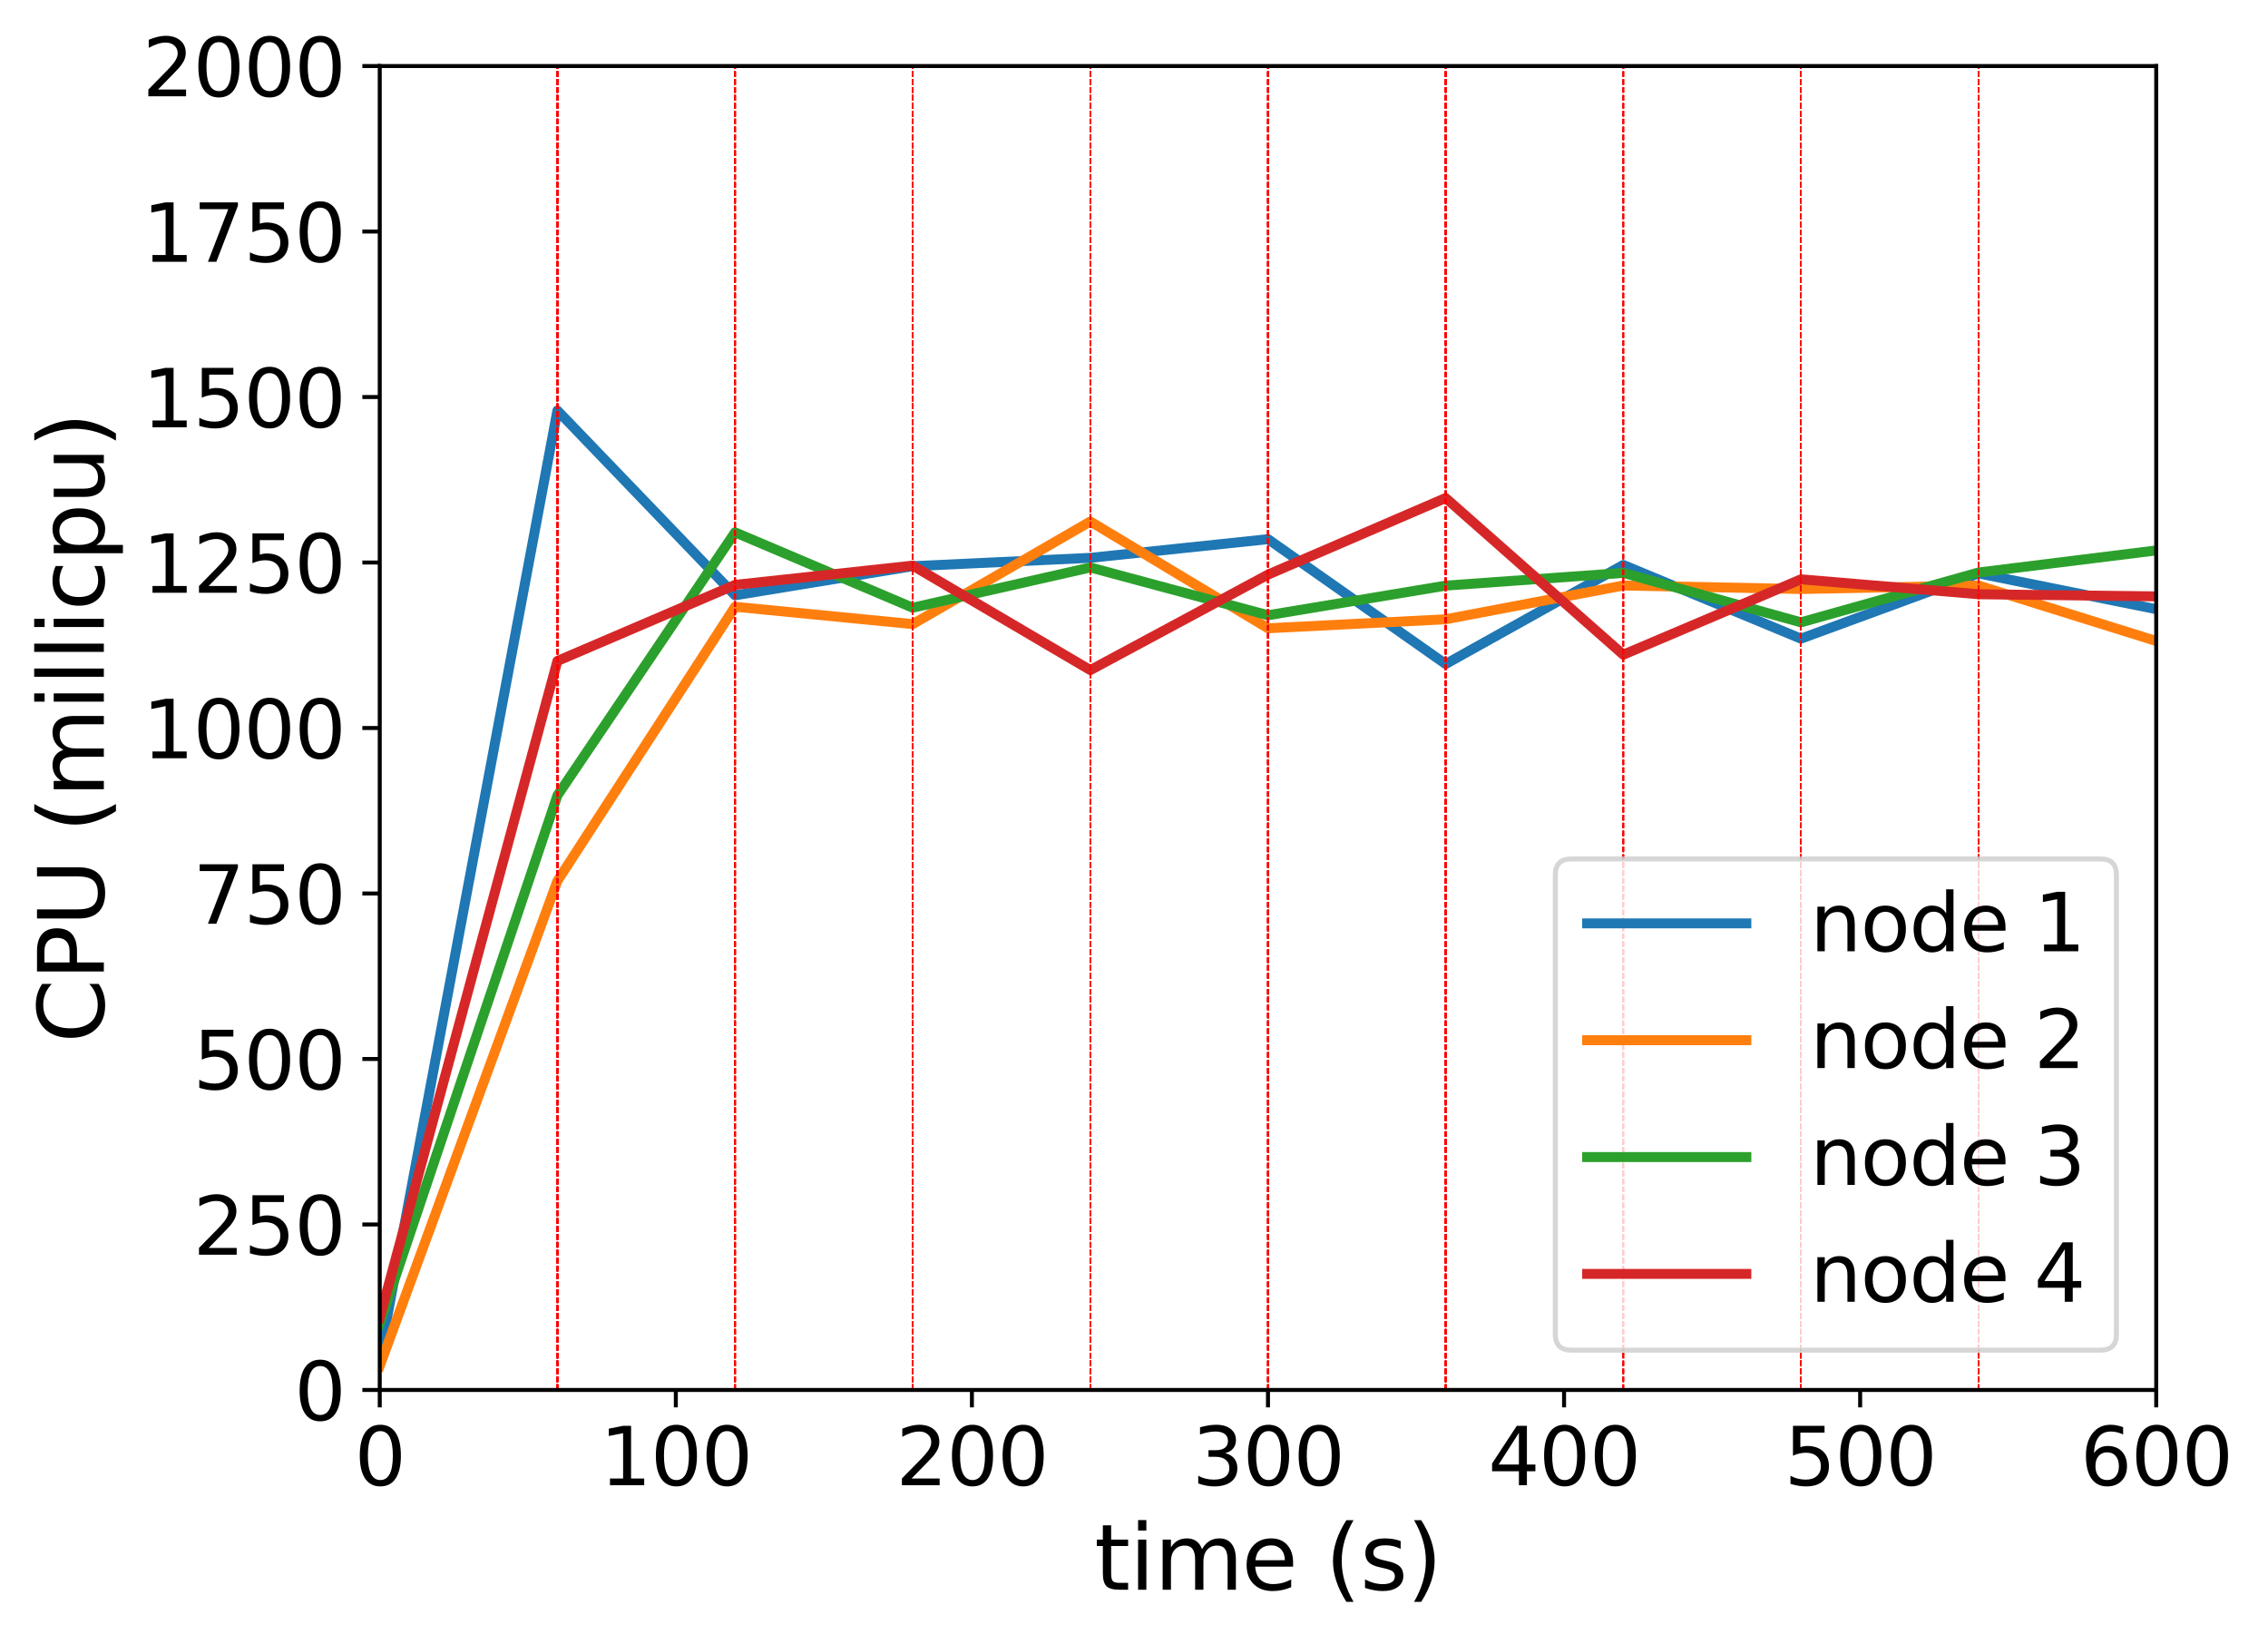 <?xml version="1.0" encoding="utf-8" standalone="no"?>
<!DOCTYPE svg PUBLIC "-//W3C//DTD SVG 1.1//EN"
  "http://www.w3.org/Graphics/SVG/1.1/DTD/svg11.dtd">
<svg xmlns:xlink="http://www.w3.org/1999/xlink" width="455.931pt" height="330.496pt" viewBox="0 0 455.931 330.496" xmlns="http://www.w3.org/2000/svg" version="1.1">
 <defs>
  <style type="text/css">*{stroke-linejoin: round; stroke-linecap: butt}</style>
 </defs>
 <g id="figure_1">
  <g id="patch_1">
   <path d="M 0 330.496 
L 455.931 330.496 
L 455.931 0 
L 0 0 
z
" style="fill: #ffffff"/>
  </g>
  <g id="axes_1">
   <g id="patch_2">
    <path d="M 76.341 279.391 
L 433.461 279.391 
L 433.461 13.279 
L 76.341 13.279 
z
" style="fill: #ffffff"/>
   </g>
   <g id="matplotlib.axis_1">
    <g id="xtick_1">
     <g id="line2d_1">
      <defs>
       <path id="m4fc0f31460" d="M 0 0 
L 0 3.5 
" style="stroke: #000000; stroke-width: 0.8"/>
      </defs>
      <g>
       <use xlink:href="#m4fc0f31460" x="76.341" y="279.391" style="stroke: #000000; stroke-width: 0.8"/>
      </g>
     </g>
     <g id="text_1">
      <!-- 0 -->
      <g transform="translate(71.251 298.548)scale(0.16 -0.16)">
       <defs>
        <path id="DejaVuSans-30" d="M 2034 4250 
Q 1547 4250 1301 3770 
Q 1056 3291 1056 2328 
Q 1056 1369 1301 889 
Q 1547 409 2034 409 
Q 2525 409 2770 889 
Q 3016 1369 3016 2328 
Q 3016 3291 2770 3770 
Q 2525 4250 2034 4250 
z
M 2034 4750 
Q 2819 4750 3233 4129 
Q 3647 3509 3647 2328 
Q 3647 1150 3233 529 
Q 2819 -91 2034 -91 
Q 1250 -91 836 529 
Q 422 1150 422 2328 
Q 422 3509 836 4129 
Q 1250 4750 2034 4750 
z
" transform="scale(0.016)"/>
       </defs>
       <use xlink:href="#DejaVuSans-30"/>
      </g>
     </g>
    </g>
    <g id="xtick_2">
     <g id="line2d_2">
      <g>
       <use xlink:href="#m4fc0f31460" x="135.861" y="279.391" style="stroke: #000000; stroke-width: 0.8"/>
      </g>
     </g>
     <g id="text_2">
      <!-- 100 -->
      <g transform="translate(120.591 298.548)scale(0.16 -0.16)">
       <defs>
        <path id="DejaVuSans-31" d="M 794 531 
L 1825 531 
L 1825 4091 
L 703 3866 
L 703 4441 
L 1819 4666 
L 2450 4666 
L 2450 531 
L 3481 531 
L 3481 0 
L 794 0 
L 794 531 
z
" transform="scale(0.016)"/>
       </defs>
       <use xlink:href="#DejaVuSans-31"/>
       <use xlink:href="#DejaVuSans-30" x="63.623"/>
       <use xlink:href="#DejaVuSans-30" x="127.246"/>
      </g>
     </g>
    </g>
    <g id="xtick_3">
     <g id="line2d_3">
      <g>
       <use xlink:href="#m4fc0f31460" x="195.381" y="279.391" style="stroke: #000000; stroke-width: 0.8"/>
      </g>
     </g>
     <g id="text_3">
      <!-- 200 -->
      <g transform="translate(180.111 298.548)scale(0.16 -0.16)">
       <defs>
        <path id="DejaVuSans-32" d="M 1228 531 
L 3431 531 
L 3431 0 
L 469 0 
L 469 531 
Q 828 903 1448 1529 
Q 2069 2156 2228 2338 
Q 2531 2678 2651 2914 
Q 2772 3150 2772 3378 
Q 2772 3750 2511 3984 
Q 2250 4219 1831 4219 
Q 1534 4219 1204 4116 
Q 875 4013 500 3803 
L 500 4441 
Q 881 4594 1212 4672 
Q 1544 4750 1819 4750 
Q 2544 4750 2975 4387 
Q 3406 4025 3406 3419 
Q 3406 3131 3298 2873 
Q 3191 2616 2906 2266 
Q 2828 2175 2409 1742 
Q 1991 1309 1228 531 
z
" transform="scale(0.016)"/>
       </defs>
       <use xlink:href="#DejaVuSans-32"/>
       <use xlink:href="#DejaVuSans-30" x="63.623"/>
       <use xlink:href="#DejaVuSans-30" x="127.246"/>
      </g>
     </g>
    </g>
    <g id="xtick_4">
     <g id="line2d_4">
      <g>
       <use xlink:href="#m4fc0f31460" x="254.901" y="279.391" style="stroke: #000000; stroke-width: 0.8"/>
      </g>
     </g>
     <g id="text_4">
      <!-- 300 -->
      <g transform="translate(239.631 298.548)scale(0.16 -0.16)">
       <defs>
        <path id="DejaVuSans-33" d="M 2597 2516 
Q 3050 2419 3304 2112 
Q 3559 1806 3559 1356 
Q 3559 666 3084 287 
Q 2609 -91 1734 -91 
Q 1441 -91 1130 -33 
Q 819 25 488 141 
L 488 750 
Q 750 597 1062 519 
Q 1375 441 1716 441 
Q 2309 441 2620 675 
Q 2931 909 2931 1356 
Q 2931 1769 2642 2001 
Q 2353 2234 1838 2234 
L 1294 2234 
L 1294 2753 
L 1863 2753 
Q 2328 2753 2575 2939 
Q 2822 3125 2822 3475 
Q 2822 3834 2567 4026 
Q 2313 4219 1838 4219 
Q 1578 4219 1281 4162 
Q 984 4106 628 3988 
L 628 4550 
Q 988 4650 1302 4700 
Q 1616 4750 1894 4750 
Q 2613 4750 3031 4423 
Q 3450 4097 3450 3541 
Q 3450 3153 3228 2886 
Q 3006 2619 2597 2516 
z
" transform="scale(0.016)"/>
       </defs>
       <use xlink:href="#DejaVuSans-33"/>
       <use xlink:href="#DejaVuSans-30" x="63.623"/>
       <use xlink:href="#DejaVuSans-30" x="127.246"/>
      </g>
     </g>
    </g>
    <g id="xtick_5">
     <g id="line2d_5">
      <g>
       <use xlink:href="#m4fc0f31460" x="314.421" y="279.391" style="stroke: #000000; stroke-width: 0.8"/>
      </g>
     </g>
     <g id="text_5">
      <!-- 400 -->
      <g transform="translate(299.151 298.548)scale(0.16 -0.16)">
       <defs>
        <path id="DejaVuSans-34" d="M 2419 4116 
L 825 1625 
L 2419 1625 
L 2419 4116 
z
M 2253 4666 
L 3047 4666 
L 3047 1625 
L 3713 1625 
L 3713 1100 
L 3047 1100 
L 3047 0 
L 2419 0 
L 2419 1100 
L 313 1100 
L 313 1709 
L 2253 4666 
z
" transform="scale(0.016)"/>
       </defs>
       <use xlink:href="#DejaVuSans-34"/>
       <use xlink:href="#DejaVuSans-30" x="63.623"/>
       <use xlink:href="#DejaVuSans-30" x="127.246"/>
      </g>
     </g>
    </g>
    <g id="xtick_6">
     <g id="line2d_6">
      <g>
       <use xlink:href="#m4fc0f31460" x="373.941" y="279.391" style="stroke: #000000; stroke-width: 0.8"/>
      </g>
     </g>
     <g id="text_6">
      <!-- 500 -->
      <g transform="translate(358.671 298.548)scale(0.16 -0.16)">
       <defs>
        <path id="DejaVuSans-35" d="M 691 4666 
L 3169 4666 
L 3169 4134 
L 1269 4134 
L 1269 2991 
Q 1406 3038 1543 3061 
Q 1681 3084 1819 3084 
Q 2600 3084 3056 2656 
Q 3513 2228 3513 1497 
Q 3513 744 3044 326 
Q 2575 -91 1722 -91 
Q 1428 -91 1123 -41 
Q 819 9 494 109 
L 494 744 
Q 775 591 1075 516 
Q 1375 441 1709 441 
Q 2250 441 2565 725 
Q 2881 1009 2881 1497 
Q 2881 1984 2565 2268 
Q 2250 2553 1709 2553 
Q 1456 2553 1204 2497 
Q 953 2441 691 2322 
L 691 4666 
z
" transform="scale(0.016)"/>
       </defs>
       <use xlink:href="#DejaVuSans-35"/>
       <use xlink:href="#DejaVuSans-30" x="63.623"/>
       <use xlink:href="#DejaVuSans-30" x="127.246"/>
      </g>
     </g>
    </g>
    <g id="xtick_7">
     <g id="line2d_7">
      <g>
       <use xlink:href="#m4fc0f31460" x="433.461" y="279.391" style="stroke: #000000; stroke-width: 0.8"/>
      </g>
     </g>
     <g id="text_7">
      <!-- 600 -->
      <g transform="translate(418.191 298.548)scale(0.16 -0.16)">
       <defs>
        <path id="DejaVuSans-36" d="M 2113 2584 
Q 1688 2584 1439 2293 
Q 1191 2003 1191 1497 
Q 1191 994 1439 701 
Q 1688 409 2113 409 
Q 2538 409 2786 701 
Q 3034 994 3034 1497 
Q 3034 2003 2786 2293 
Q 2538 2584 2113 2584 
z
M 3366 4563 
L 3366 3988 
Q 3128 4100 2886 4159 
Q 2644 4219 2406 4219 
Q 1781 4219 1451 3797 
Q 1122 3375 1075 2522 
Q 1259 2794 1537 2939 
Q 1816 3084 2150 3084 
Q 2853 3084 3261 2657 
Q 3669 2231 3669 1497 
Q 3669 778 3244 343 
Q 2819 -91 2113 -91 
Q 1303 -91 875 529 
Q 447 1150 447 2328 
Q 447 3434 972 4092 
Q 1497 4750 2381 4750 
Q 2619 4750 2861 4703 
Q 3103 4656 3366 4563 
z
" transform="scale(0.016)"/>
       </defs>
       <use xlink:href="#DejaVuSans-36"/>
       <use xlink:href="#DejaVuSans-30" x="63.623"/>
       <use xlink:href="#DejaVuSans-30" x="127.246"/>
      </g>
     </g>
    </g>
    <g id="text_8">
     <!-- time (s) -->
     <g transform="translate(219.996 319.553)scale(0.18 -0.18)">
      <defs>
       <path id="DejaVuSans-74" d="M 1172 4494 
L 1172 3500 
L 2356 3500 
L 2356 3053 
L 1172 3053 
L 1172 1153 
Q 1172 725 1289 603 
Q 1406 481 1766 481 
L 2356 481 
L 2356 0 
L 1766 0 
Q 1100 0 847 248 
Q 594 497 594 1153 
L 594 3053 
L 172 3053 
L 172 3500 
L 594 3500 
L 594 4494 
L 1172 4494 
z
" transform="scale(0.016)"/>
       <path id="DejaVuSans-69" d="M 603 3500 
L 1178 3500 
L 1178 0 
L 603 0 
L 603 3500 
z
M 603 4863 
L 1178 4863 
L 1178 4134 
L 603 4134 
L 603 4863 
z
" transform="scale(0.016)"/>
       <path id="DejaVuSans-6d" d="M 3328 2828 
Q 3544 3216 3844 3400 
Q 4144 3584 4550 3584 
Q 5097 3584 5394 3201 
Q 5691 2819 5691 2113 
L 5691 0 
L 5113 0 
L 5113 2094 
Q 5113 2597 4934 2840 
Q 4756 3084 4391 3084 
Q 3944 3084 3684 2787 
Q 3425 2491 3425 1978 
L 3425 0 
L 2847 0 
L 2847 2094 
Q 2847 2600 2669 2842 
Q 2491 3084 2119 3084 
Q 1678 3084 1418 2786 
Q 1159 2488 1159 1978 
L 1159 0 
L 581 0 
L 581 3500 
L 1159 3500 
L 1159 2956 
Q 1356 3278 1631 3431 
Q 1906 3584 2284 3584 
Q 2666 3584 2933 3390 
Q 3200 3197 3328 2828 
z
" transform="scale(0.016)"/>
       <path id="DejaVuSans-65" d="M 3597 1894 
L 3597 1613 
L 953 1613 
Q 991 1019 1311 708 
Q 1631 397 2203 397 
Q 2534 397 2845 478 
Q 3156 559 3463 722 
L 3463 178 
Q 3153 47 2828 -22 
Q 2503 -91 2169 -91 
Q 1331 -91 842 396 
Q 353 884 353 1716 
Q 353 2575 817 3079 
Q 1281 3584 2069 3584 
Q 2775 3584 3186 3129 
Q 3597 2675 3597 1894 
z
M 3022 2063 
Q 3016 2534 2758 2815 
Q 2500 3097 2075 3097 
Q 1594 3097 1305 2825 
Q 1016 2553 972 2059 
L 3022 2063 
z
" transform="scale(0.016)"/>
       <path id="DejaVuSans-20" transform="scale(0.016)"/>
       <path id="DejaVuSans-28" d="M 1984 4856 
Q 1566 4138 1362 3434 
Q 1159 2731 1159 2009 
Q 1159 1288 1364 580 
Q 1569 -128 1984 -844 
L 1484 -844 
Q 1016 -109 783 600 
Q 550 1309 550 2009 
Q 550 2706 781 3412 
Q 1013 4119 1484 4856 
L 1984 4856 
z
" transform="scale(0.016)"/>
       <path id="DejaVuSans-73" d="M 2834 3397 
L 2834 2853 
Q 2591 2978 2328 3040 
Q 2066 3103 1784 3103 
Q 1356 3103 1142 2972 
Q 928 2841 928 2578 
Q 928 2378 1081 2264 
Q 1234 2150 1697 2047 
L 1894 2003 
Q 2506 1872 2764 1633 
Q 3022 1394 3022 966 
Q 3022 478 2636 193 
Q 2250 -91 1575 -91 
Q 1294 -91 989 -36 
Q 684 19 347 128 
L 347 722 
Q 666 556 975 473 
Q 1284 391 1588 391 
Q 1994 391 2212 530 
Q 2431 669 2431 922 
Q 2431 1156 2273 1281 
Q 2116 1406 1581 1522 
L 1381 1569 
Q 847 1681 609 1914 
Q 372 2147 372 2553 
Q 372 3047 722 3315 
Q 1072 3584 1716 3584 
Q 2034 3584 2315 3537 
Q 2597 3491 2834 3397 
z
" transform="scale(0.016)"/>
       <path id="DejaVuSans-29" d="M 513 4856 
L 1013 4856 
Q 1481 4119 1714 3412 
Q 1947 2706 1947 2009 
Q 1947 1309 1714 600 
Q 1481 -109 1013 -844 
L 513 -844 
Q 928 -128 1133 580 
Q 1338 1288 1338 2009 
Q 1338 2731 1133 3434 
Q 928 4138 513 4856 
z
" transform="scale(0.016)"/>
      </defs>
      <use xlink:href="#DejaVuSans-74"/>
      <use xlink:href="#DejaVuSans-69" x="39.209"/>
      <use xlink:href="#DejaVuSans-6d" x="66.992"/>
      <use xlink:href="#DejaVuSans-65" x="164.404"/>
      <use xlink:href="#DejaVuSans-20" x="225.928"/>
      <use xlink:href="#DejaVuSans-28" x="257.715"/>
      <use xlink:href="#DejaVuSans-73" x="296.729"/>
      <use xlink:href="#DejaVuSans-29" x="348.828"/>
     </g>
    </g>
   </g>
   <g id="matplotlib.axis_2">
    <g id="ytick_1">
     <g id="line2d_8">
      <defs>
       <path id="mce86778a7b" d="M 0 0 
L -3.5 0 
" style="stroke: #000000; stroke-width: 0.8"/>
      </defs>
      <g>
       <use xlink:href="#mce86778a7b" x="76.341" y="279.391" style="stroke: #000000; stroke-width: 0.8"/>
      </g>
     </g>
     <g id="text_9">
      <!-- 0 -->
      <g transform="translate(59.161 285.469)scale(0.16 -0.16)">
       <use xlink:href="#DejaVuSans-30"/>
      </g>
     </g>
    </g>
    <g id="ytick_2">
     <g id="line2d_9">
      <g>
       <use xlink:href="#mce86778a7b" x="76.341" y="246.127" style="stroke: #000000; stroke-width: 0.8"/>
      </g>
     </g>
     <g id="text_10">
      <!-- 250 -->
      <g transform="translate(38.801 252.206)scale(0.16 -0.16)">
       <use xlink:href="#DejaVuSans-32"/>
       <use xlink:href="#DejaVuSans-35" x="63.623"/>
       <use xlink:href="#DejaVuSans-30" x="127.246"/>
      </g>
     </g>
    </g>
    <g id="ytick_3">
     <g id="line2d_10">
      <g>
       <use xlink:href="#mce86778a7b" x="76.341" y="212.863" style="stroke: #000000; stroke-width: 0.8"/>
      </g>
     </g>
     <g id="text_11">
      <!-- 500 -->
      <g transform="translate(38.801 218.941)scale(0.16 -0.16)">
       <use xlink:href="#DejaVuSans-35"/>
       <use xlink:href="#DejaVuSans-30" x="63.623"/>
       <use xlink:href="#DejaVuSans-30" x="127.246"/>
      </g>
     </g>
    </g>
    <g id="ytick_4">
     <g id="line2d_11">
      <g>
       <use xlink:href="#mce86778a7b" x="76.341" y="179.599" style="stroke: #000000; stroke-width: 0.8"/>
      </g>
     </g>
     <g id="text_12">
      <!-- 750 -->
      <g transform="translate(38.801 185.678)scale(0.16 -0.16)">
       <defs>
        <path id="DejaVuSans-37" d="M 525 4666 
L 3525 4666 
L 3525 4397 
L 1831 0 
L 1172 0 
L 2766 4134 
L 525 4134 
L 525 4666 
z
" transform="scale(0.016)"/>
       </defs>
       <use xlink:href="#DejaVuSans-37"/>
       <use xlink:href="#DejaVuSans-35" x="63.623"/>
       <use xlink:href="#DejaVuSans-30" x="127.246"/>
      </g>
     </g>
    </g>
    <g id="ytick_5">
     <g id="line2d_12">
      <g>
       <use xlink:href="#mce86778a7b" x="76.341" y="146.335" style="stroke: #000000; stroke-width: 0.8"/>
      </g>
     </g>
     <g id="text_13">
      <!-- 1000 -->
      <g transform="translate(28.621 152.413)scale(0.16 -0.16)">
       <use xlink:href="#DejaVuSans-31"/>
       <use xlink:href="#DejaVuSans-30" x="63.623"/>
       <use xlink:href="#DejaVuSans-30" x="127.246"/>
       <use xlink:href="#DejaVuSans-30" x="190.869"/>
      </g>
     </g>
    </g>
    <g id="ytick_6">
     <g id="line2d_13">
      <g>
       <use xlink:href="#mce86778a7b" x="76.341" y="113.071" style="stroke: #000000; stroke-width: 0.8"/>
      </g>
     </g>
     <g id="text_14">
      <!-- 1250 -->
      <g transform="translate(28.621 119.15)scale(0.16 -0.16)">
       <use xlink:href="#DejaVuSans-31"/>
       <use xlink:href="#DejaVuSans-32" x="63.623"/>
       <use xlink:href="#DejaVuSans-35" x="127.246"/>
       <use xlink:href="#DejaVuSans-30" x="190.869"/>
      </g>
     </g>
    </g>
    <g id="ytick_7">
     <g id="line2d_14">
      <g>
       <use xlink:href="#mce86778a7b" x="76.341" y="79.807" style="stroke: #000000; stroke-width: 0.8"/>
      </g>
     </g>
     <g id="text_15">
      <!-- 1500 -->
      <g transform="translate(28.621 85.885)scale(0.16 -0.16)">
       <use xlink:href="#DejaVuSans-31"/>
       <use xlink:href="#DejaVuSans-35" x="63.623"/>
       <use xlink:href="#DejaVuSans-30" x="127.246"/>
       <use xlink:href="#DejaVuSans-30" x="190.869"/>
      </g>
     </g>
    </g>
    <g id="ytick_8">
     <g id="line2d_15">
      <g>
       <use xlink:href="#mce86778a7b" x="76.341" y="46.543" style="stroke: #000000; stroke-width: 0.8"/>
      </g>
     </g>
     <g id="text_16">
      <!-- 1750 -->
      <g transform="translate(28.621 52.621)scale(0.16 -0.16)">
       <use xlink:href="#DejaVuSans-31"/>
       <use xlink:href="#DejaVuSans-37" x="63.623"/>
       <use xlink:href="#DejaVuSans-35" x="127.246"/>
       <use xlink:href="#DejaVuSans-30" x="190.869"/>
      </g>
     </g>
    </g>
    <g id="ytick_9">
     <g id="line2d_16">
      <g>
       <use xlink:href="#mce86778a7b" x="76.341" y="13.279" style="stroke: #000000; stroke-width: 0.8"/>
      </g>
     </g>
     <g id="text_17">
      <!-- 2000 -->
      <g transform="translate(28.621 19.358)scale(0.16 -0.16)">
       <use xlink:href="#DejaVuSans-32"/>
       <use xlink:href="#DejaVuSans-30" x="63.623"/>
       <use xlink:href="#DejaVuSans-30" x="127.246"/>
       <use xlink:href="#DejaVuSans-30" x="190.869"/>
      </g>
     </g>
    </g>
    <g id="text_18">
     <!-- CPU (millicpu) -->
     <g transform="translate(20.877 209.65)rotate(-90)scale(0.18 -0.18)">
      <defs>
       <path id="DejaVuSans-43" d="M 4122 4306 
L 4122 3641 
Q 3803 3938 3442 4084 
Q 3081 4231 2675 4231 
Q 1875 4231 1450 3742 
Q 1025 3253 1025 2328 
Q 1025 1406 1450 917 
Q 1875 428 2675 428 
Q 3081 428 3442 575 
Q 3803 722 4122 1019 
L 4122 359 
Q 3791 134 3420 21 
Q 3050 -91 2638 -91 
Q 1578 -91 968 557 
Q 359 1206 359 2328 
Q 359 3453 968 4101 
Q 1578 4750 2638 4750 
Q 3056 4750 3426 4639 
Q 3797 4528 4122 4306 
z
" transform="scale(0.016)"/>
       <path id="DejaVuSans-50" d="M 1259 4147 
L 1259 2394 
L 2053 2394 
Q 2494 2394 2734 2622 
Q 2975 2850 2975 3272 
Q 2975 3691 2734 3919 
Q 2494 4147 2053 4147 
L 1259 4147 
z
M 628 4666 
L 2053 4666 
Q 2838 4666 3239 4311 
Q 3641 3956 3641 3272 
Q 3641 2581 3239 2228 
Q 2838 1875 2053 1875 
L 1259 1875 
L 1259 0 
L 628 0 
L 628 4666 
z
" transform="scale(0.016)"/>
       <path id="DejaVuSans-55" d="M 556 4666 
L 1191 4666 
L 1191 1831 
Q 1191 1081 1462 751 
Q 1734 422 2344 422 
Q 2950 422 3222 751 
Q 3494 1081 3494 1831 
L 3494 4666 
L 4128 4666 
L 4128 1753 
Q 4128 841 3676 375 
Q 3225 -91 2344 -91 
Q 1459 -91 1007 375 
Q 556 841 556 1753 
L 556 4666 
z
" transform="scale(0.016)"/>
       <path id="DejaVuSans-6c" d="M 603 4863 
L 1178 4863 
L 1178 0 
L 603 0 
L 603 4863 
z
" transform="scale(0.016)"/>
       <path id="DejaVuSans-63" d="M 3122 3366 
L 3122 2828 
Q 2878 2963 2633 3030 
Q 2388 3097 2138 3097 
Q 1578 3097 1268 2742 
Q 959 2388 959 1747 
Q 959 1106 1268 751 
Q 1578 397 2138 397 
Q 2388 397 2633 464 
Q 2878 531 3122 666 
L 3122 134 
Q 2881 22 2623 -34 
Q 2366 -91 2075 -91 
Q 1284 -91 818 406 
Q 353 903 353 1747 
Q 353 2603 823 3093 
Q 1294 3584 2113 3584 
Q 2378 3584 2631 3529 
Q 2884 3475 3122 3366 
z
" transform="scale(0.016)"/>
       <path id="DejaVuSans-70" d="M 1159 525 
L 1159 -1331 
L 581 -1331 
L 581 3500 
L 1159 3500 
L 1159 2969 
Q 1341 3281 1617 3432 
Q 1894 3584 2278 3584 
Q 2916 3584 3314 3078 
Q 3713 2572 3713 1747 
Q 3713 922 3314 415 
Q 2916 -91 2278 -91 
Q 1894 -91 1617 61 
Q 1341 213 1159 525 
z
M 3116 1747 
Q 3116 2381 2855 2742 
Q 2594 3103 2138 3103 
Q 1681 3103 1420 2742 
Q 1159 2381 1159 1747 
Q 1159 1113 1420 752 
Q 1681 391 2138 391 
Q 2594 391 2855 752 
Q 3116 1113 3116 1747 
z
" transform="scale(0.016)"/>
       <path id="DejaVuSans-75" d="M 544 1381 
L 544 3500 
L 1119 3500 
L 1119 1403 
Q 1119 906 1312 657 
Q 1506 409 1894 409 
Q 2359 409 2629 706 
Q 2900 1003 2900 1516 
L 2900 3500 
L 3475 3500 
L 3475 0 
L 2900 0 
L 2900 538 
Q 2691 219 2414 64 
Q 2138 -91 1772 -91 
Q 1169 -91 856 284 
Q 544 659 544 1381 
z
M 1991 3584 
L 1991 3584 
z
" transform="scale(0.016)"/>
      </defs>
      <use xlink:href="#DejaVuSans-43"/>
      <use xlink:href="#DejaVuSans-50" x="69.824"/>
      <use xlink:href="#DejaVuSans-55" x="130.127"/>
      <use xlink:href="#DejaVuSans-20" x="203.32"/>
      <use xlink:href="#DejaVuSans-28" x="235.107"/>
      <use xlink:href="#DejaVuSans-6d" x="274.121"/>
      <use xlink:href="#DejaVuSans-69" x="371.533"/>
      <use xlink:href="#DejaVuSans-6c" x="399.316"/>
      <use xlink:href="#DejaVuSans-6c" x="427.1"/>
      <use xlink:href="#DejaVuSans-69" x="454.883"/>
      <use xlink:href="#DejaVuSans-63" x="482.666"/>
      <use xlink:href="#DejaVuSans-70" x="537.646"/>
      <use xlink:href="#DejaVuSans-75" x="601.123"/>
      <use xlink:href="#DejaVuSans-29" x="664.502"/>
     </g>
    </g>
   </g>
   <g id="line2d_17">
    <path d="M 76.341 272.672 
L 112.053 82.517 
L 147.765 119.667 
L 183.477 113.809 
L 219.189 112.133 
L 254.901 108.376 
L 290.613 133.478 
L 326.325 113.562 
L 362.037 128.377 
L 397.749 115.264 
L 433.461 122.451 
" clip-path="url(#p9e1b1f25e9)" style="fill: none; stroke: #1f77b4; stroke-width: 2; stroke-linecap: square"/>
   </g>
   <g id="line2d_18">
    <path d="M 76.341 274.555 
L 112.053 177.077 
L 147.765 121.963 
L 183.477 125.452 
L 219.189 104.825 
L 254.901 126.287 
L 290.613 124.482 
L 326.325 117.692 
L 362.037 118.398 
L 397.749 117.699 
L 433.461 128.85 
" clip-path="url(#p9e1b1f25e9)" style="fill: none; stroke: #ff7f0e; stroke-width: 2; stroke-linecap: square"/>
   </g>
   <g id="line2d_19">
    <path d="M 76.341 266.024 
L 112.053 159.901 
L 147.765 107.005 
L 183.477 122.155 
L 219.189 114.065 
L 254.901 123.671 
L 290.613 117.715 
L 326.325 115.161 
L 362.037 125.096 
L 397.749 115.076 
L 433.461 110.64 
" clip-path="url(#p9e1b1f25e9)" style="fill: none; stroke: #2ca02c; stroke-width: 2; stroke-linecap: square"/>
   </g>
   <g id="line2d_20">
    <path d="M 76.341 264.868 
L 112.053 132.865 
L 147.765 117.567 
L 183.477 113.692 
L 219.189 134.696 
L 254.901 115.502 
L 290.613 100.104 
L 326.325 131.599 
L 362.037 116.449 
L 397.749 119.449 
L 433.461 119.877 
" clip-path="url(#p9e1b1f25e9)" style="fill: none; stroke: #d62728; stroke-width: 2; stroke-linecap: square"/>
   </g>
   <g id="line2d_21">
    <path d="M 112.053 279.391 
L 112.053 13.279 
" clip-path="url(#p9e1b1f25e9)" style="fill: none; stroke-dasharray: 1.11,0.48; stroke-dashoffset: 0; stroke: #ff0000; stroke-width: 0.3"/>
   </g>
   <g id="line2d_22">
    <path d="M 112.053 279.391 
L 112.053 13.279 
" clip-path="url(#p9e1b1f25e9)" style="fill: none; stroke-dasharray: 1.11,0.48; stroke-dashoffset: 0; stroke: #ff0000; stroke-width: 0.3"/>
   </g>
   <g id="line2d_23">
    <path d="M 112.053 279.391 
L 112.053 13.279 
" clip-path="url(#p9e1b1f25e9)" style="fill: none; stroke-dasharray: 1.11,0.48; stroke-dashoffset: 0; stroke: #ff0000; stroke-width: 0.3"/>
   </g>
   <g id="line2d_24">
    <path d="M 112.053 279.391 
L 112.053 13.279 
" clip-path="url(#p9e1b1f25e9)" style="fill: none; stroke-dasharray: 1.11,0.48; stroke-dashoffset: 0; stroke: #ff0000; stroke-width: 0.3"/>
   </g>
   <g id="line2d_25">
    <path d="M 112.053 279.391 
L 112.053 13.279 
" clip-path="url(#p9e1b1f25e9)" style="fill: none; stroke-dasharray: 1.11,0.48; stroke-dashoffset: 0; stroke: #ff0000; stroke-width: 0.3"/>
   </g>
   <g id="line2d_26">
    <path d="M 112.053 279.391 
L 112.053 13.279 
" clip-path="url(#p9e1b1f25e9)" style="fill: none; stroke-dasharray: 1.11,0.48; stroke-dashoffset: 0; stroke: #ff0000; stroke-width: 0.3"/>
   </g>
   <g id="line2d_27">
    <path d="M 112.053 279.391 
L 112.053 13.279 
" clip-path="url(#p9e1b1f25e9)" style="fill: none; stroke-dasharray: 1.11,0.48; stroke-dashoffset: 0; stroke: #ff0000; stroke-width: 0.3"/>
   </g>
   <g id="line2d_28">
    <path d="M 112.053 279.391 
L 112.053 13.279 
" clip-path="url(#p9e1b1f25e9)" style="fill: none; stroke-dasharray: 1.11,0.48; stroke-dashoffset: 0; stroke: #ff0000; stroke-width: 0.3"/>
   </g>
   <g id="line2d_29">
    <path d="M 112.053 279.391 
L 112.053 13.279 
" clip-path="url(#p9e1b1f25e9)" style="fill: none; stroke-dasharray: 1.11,0.48; stroke-dashoffset: 0; stroke: #ff0000; stroke-width: 0.3"/>
   </g>
   <g id="line2d_30">
    <path d="M 112.053 279.391 
L 112.053 13.279 
" clip-path="url(#p9e1b1f25e9)" style="fill: none; stroke-dasharray: 1.11,0.48; stroke-dashoffset: 0; stroke: #ff0000; stroke-width: 0.3"/>
   </g>
   <g id="line2d_31">
    <path d="M 112.053 279.391 
L 112.053 13.279 
" clip-path="url(#p9e1b1f25e9)" style="fill: none; stroke-dasharray: 1.11,0.48; stroke-dashoffset: 0; stroke: #ff0000; stroke-width: 0.3"/>
   </g>
   <g id="line2d_32">
    <path d="M 112.053 279.391 
L 112.053 13.279 
" clip-path="url(#p9e1b1f25e9)" style="fill: none; stroke-dasharray: 1.11,0.48; stroke-dashoffset: 0; stroke: #ff0000; stroke-width: 0.3"/>
   </g>
   <g id="line2d_33">
    <path d="M 112.053 279.391 
L 112.053 13.279 
" clip-path="url(#p9e1b1f25e9)" style="fill: none; stroke-dasharray: 1.11,0.48; stroke-dashoffset: 0; stroke: #ff0000; stroke-width: 0.3"/>
   </g>
   <g id="line2d_34">
    <path d="M 112.053 279.391 
L 112.053 13.279 
" clip-path="url(#p9e1b1f25e9)" style="fill: none; stroke-dasharray: 1.11,0.48; stroke-dashoffset: 0; stroke: #ff0000; stroke-width: 0.3"/>
   </g>
   <g id="line2d_35">
    <path d="M 112.053 279.391 
L 112.053 13.279 
" clip-path="url(#p9e1b1f25e9)" style="fill: none; stroke-dasharray: 1.11,0.48; stroke-dashoffset: 0; stroke: #ff0000; stroke-width: 0.3"/>
   </g>
   <g id="line2d_36">
    <path d="M 112.053 279.391 
L 112.053 13.279 
" clip-path="url(#p9e1b1f25e9)" style="fill: none; stroke-dasharray: 1.11,0.48; stroke-dashoffset: 0; stroke: #ff0000; stroke-width: 0.3"/>
   </g>
   <g id="line2d_37">
    <path d="M 147.765 279.391 
L 147.765 13.279 
" clip-path="url(#p9e1b1f25e9)" style="fill: none; stroke-dasharray: 1.11,0.48; stroke-dashoffset: 0; stroke: #ff0000; stroke-width: 0.3"/>
   </g>
   <g id="line2d_38">
    <path d="M 147.765 279.391 
L 147.765 13.279 
" clip-path="url(#p9e1b1f25e9)" style="fill: none; stroke-dasharray: 1.11,0.48; stroke-dashoffset: 0; stroke: #ff0000; stroke-width: 0.3"/>
   </g>
   <g id="line2d_39">
    <path d="M 147.765 279.391 
L 147.765 13.279 
" clip-path="url(#p9e1b1f25e9)" style="fill: none; stroke-dasharray: 1.11,0.48; stroke-dashoffset: 0; stroke: #ff0000; stroke-width: 0.3"/>
   </g>
   <g id="line2d_40">
    <path d="M 147.765 279.391 
L 147.765 13.279 
" clip-path="url(#p9e1b1f25e9)" style="fill: none; stroke-dasharray: 1.11,0.48; stroke-dashoffset: 0; stroke: #ff0000; stroke-width: 0.3"/>
   </g>
   <g id="line2d_41">
    <path d="M 147.765 279.391 
L 147.765 13.279 
" clip-path="url(#p9e1b1f25e9)" style="fill: none; stroke-dasharray: 1.11,0.48; stroke-dashoffset: 0; stroke: #ff0000; stroke-width: 0.3"/>
   </g>
   <g id="line2d_42">
    <path d="M 147.765 279.391 
L 147.765 13.279 
" clip-path="url(#p9e1b1f25e9)" style="fill: none; stroke-dasharray: 1.11,0.48; stroke-dashoffset: 0; stroke: #ff0000; stroke-width: 0.3"/>
   </g>
   <g id="line2d_43">
    <path d="M 147.765 279.391 
L 147.765 13.279 
" clip-path="url(#p9e1b1f25e9)" style="fill: none; stroke-dasharray: 1.11,0.48; stroke-dashoffset: 0; stroke: #ff0000; stroke-width: 0.3"/>
   </g>
   <g id="line2d_44">
    <path d="M 147.765 279.391 
L 147.765 13.279 
" clip-path="url(#p9e1b1f25e9)" style="fill: none; stroke-dasharray: 1.11,0.48; stroke-dashoffset: 0; stroke: #ff0000; stroke-width: 0.3"/>
   </g>
   <g id="line2d_45">
    <path d="M 147.765 279.391 
L 147.765 13.279 
" clip-path="url(#p9e1b1f25e9)" style="fill: none; stroke-dasharray: 1.11,0.48; stroke-dashoffset: 0; stroke: #ff0000; stroke-width: 0.3"/>
   </g>
   <g id="line2d_46">
    <path d="M 147.765 279.391 
L 147.765 13.279 
" clip-path="url(#p9e1b1f25e9)" style="fill: none; stroke-dasharray: 1.11,0.48; stroke-dashoffset: 0; stroke: #ff0000; stroke-width: 0.3"/>
   </g>
   <g id="line2d_47">
    <path d="M 147.765 279.391 
L 147.765 13.279 
" clip-path="url(#p9e1b1f25e9)" style="fill: none; stroke-dasharray: 1.11,0.48; stroke-dashoffset: 0; stroke: #ff0000; stroke-width: 0.3"/>
   </g>
   <g id="line2d_48">
    <path d="M 147.765 279.391 
L 147.765 13.279 
" clip-path="url(#p9e1b1f25e9)" style="fill: none; stroke-dasharray: 1.11,0.48; stroke-dashoffset: 0; stroke: #ff0000; stroke-width: 0.3"/>
   </g>
   <g id="line2d_49">
    <path d="M 183.477 279.391 
L 183.477 13.279 
" clip-path="url(#p9e1b1f25e9)" style="fill: none; stroke-dasharray: 1.11,0.48; stroke-dashoffset: 0; stroke: #ff0000; stroke-width: 0.3"/>
   </g>
   <g id="line2d_50">
    <path d="M 183.477 279.391 
L 183.477 13.279 
" clip-path="url(#p9e1b1f25e9)" style="fill: none; stroke-dasharray: 1.11,0.48; stroke-dashoffset: 0; stroke: #ff0000; stroke-width: 0.3"/>
   </g>
   <g id="line2d_51">
    <path d="M 183.477 279.391 
L 183.477 13.279 
" clip-path="url(#p9e1b1f25e9)" style="fill: none; stroke-dasharray: 1.11,0.48; stroke-dashoffset: 0; stroke: #ff0000; stroke-width: 0.3"/>
   </g>
   <g id="line2d_52">
    <path d="M 183.477 279.391 
L 183.477 13.279 
" clip-path="url(#p9e1b1f25e9)" style="fill: none; stroke-dasharray: 1.11,0.48; stroke-dashoffset: 0; stroke: #ff0000; stroke-width: 0.3"/>
   </g>
   <g id="line2d_53">
    <path d="M 183.477 279.391 
L 183.477 13.279 
" clip-path="url(#p9e1b1f25e9)" style="fill: none; stroke-dasharray: 1.11,0.48; stroke-dashoffset: 0; stroke: #ff0000; stroke-width: 0.3"/>
   </g>
   <g id="line2d_54">
    <path d="M 183.477 279.391 
L 183.477 13.279 
" clip-path="url(#p9e1b1f25e9)" style="fill: none; stroke-dasharray: 1.11,0.48; stroke-dashoffset: 0; stroke: #ff0000; stroke-width: 0.3"/>
   </g>
   <g id="line2d_55">
    <path d="M 183.477 279.391 
L 183.477 13.279 
" clip-path="url(#p9e1b1f25e9)" style="fill: none; stroke-dasharray: 1.11,0.48; stroke-dashoffset: 0; stroke: #ff0000; stroke-width: 0.3"/>
   </g>
   <g id="line2d_56">
    <path d="M 183.477 279.391 
L 183.477 13.279 
" clip-path="url(#p9e1b1f25e9)" style="fill: none; stroke-dasharray: 1.11,0.48; stroke-dashoffset: 0; stroke: #ff0000; stroke-width: 0.3"/>
   </g>
   <g id="line2d_57">
    <path d="M 183.477 279.391 
L 183.477 13.279 
" clip-path="url(#p9e1b1f25e9)" style="fill: none; stroke-dasharray: 1.11,0.48; stroke-dashoffset: 0; stroke: #ff0000; stroke-width: 0.3"/>
   </g>
   <g id="line2d_58">
    <path d="M 183.477 279.391 
L 183.477 13.279 
" clip-path="url(#p9e1b1f25e9)" style="fill: none; stroke-dasharray: 1.11,0.48; stroke-dashoffset: 0; stroke: #ff0000; stroke-width: 0.3"/>
   </g>
   <g id="line2d_59">
    <path d="M 183.477 279.391 
L 183.477 13.279 
" clip-path="url(#p9e1b1f25e9)" style="fill: none; stroke-dasharray: 1.11,0.48; stroke-dashoffset: 0; stroke: #ff0000; stroke-width: 0.3"/>
   </g>
   <g id="line2d_60">
    <path d="M 183.477 279.391 
L 183.477 13.279 
" clip-path="url(#p9e1b1f25e9)" style="fill: none; stroke-dasharray: 1.11,0.48; stroke-dashoffset: 0; stroke: #ff0000; stroke-width: 0.3"/>
   </g>
   <g id="line2d_61">
    <path d="M 219.189 279.391 
L 219.189 13.279 
" clip-path="url(#p9e1b1f25e9)" style="fill: none; stroke-dasharray: 1.11,0.48; stroke-dashoffset: 0; stroke: #ff0000; stroke-width: 0.3"/>
   </g>
   <g id="line2d_62">
    <path d="M 219.189 279.391 
L 219.189 13.279 
" clip-path="url(#p9e1b1f25e9)" style="fill: none; stroke-dasharray: 1.11,0.48; stroke-dashoffset: 0; stroke: #ff0000; stroke-width: 0.3"/>
   </g>
   <g id="line2d_63">
    <path d="M 219.189 279.391 
L 219.189 13.279 
" clip-path="url(#p9e1b1f25e9)" style="fill: none; stroke-dasharray: 1.11,0.48; stroke-dashoffset: 0; stroke: #ff0000; stroke-width: 0.3"/>
   </g>
   <g id="line2d_64">
    <path d="M 219.189 279.391 
L 219.189 13.279 
" clip-path="url(#p9e1b1f25e9)" style="fill: none; stroke-dasharray: 1.11,0.48; stroke-dashoffset: 0; stroke: #ff0000; stroke-width: 0.3"/>
   </g>
   <g id="line2d_65">
    <path d="M 219.189 279.391 
L 219.189 13.279 
" clip-path="url(#p9e1b1f25e9)" style="fill: none; stroke-dasharray: 1.11,0.48; stroke-dashoffset: 0; stroke: #ff0000; stroke-width: 0.3"/>
   </g>
   <g id="line2d_66">
    <path d="M 219.189 279.391 
L 219.189 13.279 
" clip-path="url(#p9e1b1f25e9)" style="fill: none; stroke-dasharray: 1.11,0.48; stroke-dashoffset: 0; stroke: #ff0000; stroke-width: 0.3"/>
   </g>
   <g id="line2d_67">
    <path d="M 219.189 279.391 
L 219.189 13.279 
" clip-path="url(#p9e1b1f25e9)" style="fill: none; stroke-dasharray: 1.11,0.48; stroke-dashoffset: 0; stroke: #ff0000; stroke-width: 0.3"/>
   </g>
   <g id="line2d_68">
    <path d="M 219.189 279.391 
L 219.189 13.279 
" clip-path="url(#p9e1b1f25e9)" style="fill: none; stroke-dasharray: 1.11,0.48; stroke-dashoffset: 0; stroke: #ff0000; stroke-width: 0.3"/>
   </g>
   <g id="line2d_69">
    <path d="M 219.189 279.391 
L 219.189 13.279 
" clip-path="url(#p9e1b1f25e9)" style="fill: none; stroke-dasharray: 1.11,0.48; stroke-dashoffset: 0; stroke: #ff0000; stroke-width: 0.3"/>
   </g>
   <g id="line2d_70">
    <path d="M 254.901 279.391 
L 254.901 13.279 
" clip-path="url(#p9e1b1f25e9)" style="fill: none; stroke-dasharray: 1.11,0.48; stroke-dashoffset: 0; stroke: #ff0000; stroke-width: 0.3"/>
   </g>
   <g id="line2d_71">
    <path d="M 254.901 279.391 
L 254.901 13.279 
" clip-path="url(#p9e1b1f25e9)" style="fill: none; stroke-dasharray: 1.11,0.48; stroke-dashoffset: 0; stroke: #ff0000; stroke-width: 0.3"/>
   </g>
   <g id="line2d_72">
    <path d="M 254.901 279.391 
L 254.901 13.279 
" clip-path="url(#p9e1b1f25e9)" style="fill: none; stroke-dasharray: 1.11,0.48; stroke-dashoffset: 0; stroke: #ff0000; stroke-width: 0.3"/>
   </g>
   <g id="line2d_73">
    <path d="M 254.901 279.391 
L 254.901 13.279 
" clip-path="url(#p9e1b1f25e9)" style="fill: none; stroke-dasharray: 1.11,0.48; stroke-dashoffset: 0; stroke: #ff0000; stroke-width: 0.3"/>
   </g>
   <g id="line2d_74">
    <path d="M 254.901 279.391 
L 254.901 13.279 
" clip-path="url(#p9e1b1f25e9)" style="fill: none; stroke-dasharray: 1.11,0.48; stroke-dashoffset: 0; stroke: #ff0000; stroke-width: 0.3"/>
   </g>
   <g id="line2d_75">
    <path d="M 254.901 279.391 
L 254.901 13.279 
" clip-path="url(#p9e1b1f25e9)" style="fill: none; stroke-dasharray: 1.11,0.48; stroke-dashoffset: 0; stroke: #ff0000; stroke-width: 0.3"/>
   </g>
   <g id="line2d_76">
    <path d="M 254.901 279.391 
L 254.901 13.279 
" clip-path="url(#p9e1b1f25e9)" style="fill: none; stroke-dasharray: 1.11,0.48; stroke-dashoffset: 0; stroke: #ff0000; stroke-width: 0.3"/>
   </g>
   <g id="line2d_77">
    <path d="M 254.901 279.391 
L 254.901 13.279 
" clip-path="url(#p9e1b1f25e9)" style="fill: none; stroke-dasharray: 1.11,0.48; stroke-dashoffset: 0; stroke: #ff0000; stroke-width: 0.3"/>
   </g>
   <g id="line2d_78">
    <path d="M 254.901 279.391 
L 254.901 13.279 
" clip-path="url(#p9e1b1f25e9)" style="fill: none; stroke-dasharray: 1.11,0.48; stroke-dashoffset: 0; stroke: #ff0000; stroke-width: 0.3"/>
   </g>
   <g id="line2d_79">
    <path d="M 254.901 279.391 
L 254.901 13.279 
" clip-path="url(#p9e1b1f25e9)" style="fill: none; stroke-dasharray: 1.11,0.48; stroke-dashoffset: 0; stroke: #ff0000; stroke-width: 0.3"/>
   </g>
   <g id="line2d_80">
    <path d="M 254.901 279.391 
L 254.901 13.279 
" clip-path="url(#p9e1b1f25e9)" style="fill: none; stroke-dasharray: 1.11,0.48; stroke-dashoffset: 0; stroke: #ff0000; stroke-width: 0.3"/>
   </g>
   <g id="line2d_81">
    <path d="M 290.613 279.391 
L 290.613 13.279 
" clip-path="url(#p9e1b1f25e9)" style="fill: none; stroke-dasharray: 1.11,0.48; stroke-dashoffset: 0; stroke: #ff0000; stroke-width: 0.3"/>
   </g>
   <g id="line2d_82">
    <path d="M 290.613 279.391 
L 290.613 13.279 
" clip-path="url(#p9e1b1f25e9)" style="fill: none; stroke-dasharray: 1.11,0.48; stroke-dashoffset: 0; stroke: #ff0000; stroke-width: 0.3"/>
   </g>
   <g id="line2d_83">
    <path d="M 290.613 279.391 
L 290.613 13.279 
" clip-path="url(#p9e1b1f25e9)" style="fill: none; stroke-dasharray: 1.11,0.48; stroke-dashoffset: 0; stroke: #ff0000; stroke-width: 0.3"/>
   </g>
   <g id="line2d_84">
    <path d="M 290.613 279.391 
L 290.613 13.279 
" clip-path="url(#p9e1b1f25e9)" style="fill: none; stroke-dasharray: 1.11,0.48; stroke-dashoffset: 0; stroke: #ff0000; stroke-width: 0.3"/>
   </g>
   <g id="line2d_85">
    <path d="M 290.613 279.391 
L 290.613 13.279 
" clip-path="url(#p9e1b1f25e9)" style="fill: none; stroke-dasharray: 1.11,0.48; stroke-dashoffset: 0; stroke: #ff0000; stroke-width: 0.3"/>
   </g>
   <g id="line2d_86">
    <path d="M 290.613 279.391 
L 290.613 13.279 
" clip-path="url(#p9e1b1f25e9)" style="fill: none; stroke-dasharray: 1.11,0.48; stroke-dashoffset: 0; stroke: #ff0000; stroke-width: 0.3"/>
   </g>
   <g id="line2d_87">
    <path d="M 290.613 279.391 
L 290.613 13.279 
" clip-path="url(#p9e1b1f25e9)" style="fill: none; stroke-dasharray: 1.11,0.48; stroke-dashoffset: 0; stroke: #ff0000; stroke-width: 0.3"/>
   </g>
   <g id="line2d_88">
    <path d="M 290.613 279.391 
L 290.613 13.279 
" clip-path="url(#p9e1b1f25e9)" style="fill: none; stroke-dasharray: 1.11,0.48; stroke-dashoffset: 0; stroke: #ff0000; stroke-width: 0.3"/>
   </g>
   <g id="line2d_89">
    <path d="M 290.613 279.391 
L 290.613 13.279 
" clip-path="url(#p9e1b1f25e9)" style="fill: none; stroke-dasharray: 1.11,0.48; stroke-dashoffset: 0; stroke: #ff0000; stroke-width: 0.3"/>
   </g>
   <g id="line2d_90">
    <path d="M 290.613 279.391 
L 290.613 13.279 
" clip-path="url(#p9e1b1f25e9)" style="fill: none; stroke-dasharray: 1.11,0.48; stroke-dashoffset: 0; stroke: #ff0000; stroke-width: 0.3"/>
   </g>
   <g id="line2d_91">
    <path d="M 290.613 279.391 
L 290.613 13.279 
" clip-path="url(#p9e1b1f25e9)" style="fill: none; stroke-dasharray: 1.11,0.48; stroke-dashoffset: 0; stroke: #ff0000; stroke-width: 0.3"/>
   </g>
   <g id="line2d_92">
    <path d="M 326.325 279.391 
L 326.325 13.279 
" clip-path="url(#p9e1b1f25e9)" style="fill: none; stroke-dasharray: 1.11,0.48; stroke-dashoffset: 0; stroke: #ff0000; stroke-width: 0.3"/>
   </g>
   <g id="line2d_93">
    <path d="M 326.325 279.391 
L 326.325 13.279 
" clip-path="url(#p9e1b1f25e9)" style="fill: none; stroke-dasharray: 1.11,0.48; stroke-dashoffset: 0; stroke: #ff0000; stroke-width: 0.3"/>
   </g>
   <g id="line2d_94">
    <path d="M 326.325 279.391 
L 326.325 13.279 
" clip-path="url(#p9e1b1f25e9)" style="fill: none; stroke-dasharray: 1.11,0.48; stroke-dashoffset: 0; stroke: #ff0000; stroke-width: 0.3"/>
   </g>
   <g id="line2d_95">
    <path d="M 326.325 279.391 
L 326.325 13.279 
" clip-path="url(#p9e1b1f25e9)" style="fill: none; stroke-dasharray: 1.11,0.48; stroke-dashoffset: 0; stroke: #ff0000; stroke-width: 0.3"/>
   </g>
   <g id="line2d_96">
    <path d="M 326.325 279.391 
L 326.325 13.279 
" clip-path="url(#p9e1b1f25e9)" style="fill: none; stroke-dasharray: 1.11,0.48; stroke-dashoffset: 0; stroke: #ff0000; stroke-width: 0.3"/>
   </g>
   <g id="line2d_97">
    <path d="M 362.037 279.391 
L 362.037 13.279 
" clip-path="url(#p9e1b1f25e9)" style="fill: none; stroke-dasharray: 1.11,0.48; stroke-dashoffset: 0; stroke: #ff0000; stroke-width: 0.3"/>
   </g>
   <g id="line2d_98">
    <path d="M 362.037 279.391 
L 362.037 13.279 
" clip-path="url(#p9e1b1f25e9)" style="fill: none; stroke-dasharray: 1.11,0.48; stroke-dashoffset: 0; stroke: #ff0000; stroke-width: 0.3"/>
   </g>
   <g id="line2d_99">
    <path d="M 362.037 279.391 
L 362.037 13.279 
" clip-path="url(#p9e1b1f25e9)" style="fill: none; stroke-dasharray: 1.11,0.48; stroke-dashoffset: 0; stroke: #ff0000; stroke-width: 0.3"/>
   </g>
   <g id="line2d_100">
    <path d="M 362.037 279.391 
L 362.037 13.279 
" clip-path="url(#p9e1b1f25e9)" style="fill: none; stroke-dasharray: 1.11,0.48; stroke-dashoffset: 0; stroke: #ff0000; stroke-width: 0.3"/>
   </g>
   <g id="line2d_101">
    <path d="M 362.037 279.391 
L 362.037 13.279 
" clip-path="url(#p9e1b1f25e9)" style="fill: none; stroke-dasharray: 1.11,0.48; stroke-dashoffset: 0; stroke: #ff0000; stroke-width: 0.3"/>
   </g>
   <g id="line2d_102">
    <path d="M 362.037 279.391 
L 362.037 13.279 
" clip-path="url(#p9e1b1f25e9)" style="fill: none; stroke-dasharray: 1.11,0.48; stroke-dashoffset: 0; stroke: #ff0000; stroke-width: 0.3"/>
   </g>
   <g id="line2d_103">
    <path d="M 362.037 279.391 
L 362.037 13.279 
" clip-path="url(#p9e1b1f25e9)" style="fill: none; stroke-dasharray: 1.11,0.48; stroke-dashoffset: 0; stroke: #ff0000; stroke-width: 0.3"/>
   </g>
   <g id="line2d_104">
    <path d="M 362.037 279.391 
L 362.037 13.279 
" clip-path="url(#p9e1b1f25e9)" style="fill: none; stroke-dasharray: 1.11,0.48; stroke-dashoffset: 0; stroke: #ff0000; stroke-width: 0.3"/>
   </g>
   <g id="line2d_105">
    <path d="M 362.037 279.391 
L 362.037 13.279 
" clip-path="url(#p9e1b1f25e9)" style="fill: none; stroke-dasharray: 1.11,0.48; stroke-dashoffset: 0; stroke: #ff0000; stroke-width: 0.3"/>
   </g>
   <g id="line2d_106">
    <path d="M 362.037 279.391 
L 362.037 13.279 
" clip-path="url(#p9e1b1f25e9)" style="fill: none; stroke-dasharray: 1.11,0.48; stroke-dashoffset: 0; stroke: #ff0000; stroke-width: 0.3"/>
   </g>
   <g id="line2d_107">
    <path d="M 397.749 279.391 
L 397.749 13.279 
" clip-path="url(#p9e1b1f25e9)" style="fill: none; stroke-dasharray: 1.11,0.48; stroke-dashoffset: 0; stroke: #ff0000; stroke-width: 0.3"/>
   </g>
   <g id="line2d_108">
    <path d="M 397.749 279.391 
L 397.749 13.279 
" clip-path="url(#p9e1b1f25e9)" style="fill: none; stroke-dasharray: 1.11,0.48; stroke-dashoffset: 0; stroke: #ff0000; stroke-width: 0.3"/>
   </g>
   <g id="line2d_109">
    <path d="M 397.749 279.391 
L 397.749 13.279 
" clip-path="url(#p9e1b1f25e9)" style="fill: none; stroke-dasharray: 1.11,0.48; stroke-dashoffset: 0; stroke: #ff0000; stroke-width: 0.3"/>
   </g>
   <g id="line2d_110">
    <path d="M 397.749 279.391 
L 397.749 13.279 
" clip-path="url(#p9e1b1f25e9)" style="fill: none; stroke-dasharray: 1.11,0.48; stroke-dashoffset: 0; stroke: #ff0000; stroke-width: 0.3"/>
   </g>
   <g id="line2d_111">
    <path d="M 397.749 279.391 
L 397.749 13.279 
" clip-path="url(#p9e1b1f25e9)" style="fill: none; stroke-dasharray: 1.11,0.48; stroke-dashoffset: 0; stroke: #ff0000; stroke-width: 0.3"/>
   </g>
   <g id="line2d_112">
    <path d="M 397.749 279.391 
L 397.749 13.279 
" clip-path="url(#p9e1b1f25e9)" style="fill: none; stroke-dasharray: 1.11,0.48; stroke-dashoffset: 0; stroke: #ff0000; stroke-width: 0.3"/>
   </g>
   <g id="line2d_113">
    <path d="M 433.461 279.391 
L 433.461 13.279 
" clip-path="url(#p9e1b1f25e9)" style="fill: none; stroke-dasharray: 1.11,0.48; stroke-dashoffset: 0; stroke: #ff0000; stroke-width: 0.3"/>
   </g>
   <g id="line2d_114">
    <path d="M 433.461 279.391 
L 433.461 13.279 
" clip-path="url(#p9e1b1f25e9)" style="fill: none; stroke-dasharray: 1.11,0.48; stroke-dashoffset: 0; stroke: #ff0000; stroke-width: 0.3"/>
   </g>
   <g id="line2d_115">
    <path d="M 433.461 279.391 
L 433.461 13.279 
" clip-path="url(#p9e1b1f25e9)" style="fill: none; stroke-dasharray: 1.11,0.48; stroke-dashoffset: 0; stroke: #ff0000; stroke-width: 0.3"/>
   </g>
   <g id="line2d_116">
    <path d="M 433.461 279.391 
L 433.461 13.279 
" clip-path="url(#p9e1b1f25e9)" style="fill: none; stroke-dasharray: 1.11,0.48; stroke-dashoffset: 0; stroke: #ff0000; stroke-width: 0.3"/>
   </g>
   <g id="line2d_117">
    <path d="M 433.461 279.391 
L 433.461 13.279 
" clip-path="url(#p9e1b1f25e9)" style="fill: none; stroke-dasharray: 1.11,0.48; stroke-dashoffset: 0; stroke: #ff0000; stroke-width: 0.3"/>
   </g>
   <g id="line2d_118">
    <path d="M 433.461 279.391 
L 433.461 13.279 
" clip-path="url(#p9e1b1f25e9)" style="fill: none; stroke-dasharray: 1.11,0.48; stroke-dashoffset: 0; stroke: #ff0000; stroke-width: 0.3"/>
   </g>
   <g id="line2d_119">
    <path d="M 433.461 279.391 
L 433.461 13.279 
" clip-path="url(#p9e1b1f25e9)" style="fill: none; stroke-dasharray: 1.11,0.48; stroke-dashoffset: 0; stroke: #ff0000; stroke-width: 0.3"/>
   </g>
   <g id="line2d_120">
    <path d="M 433.461 279.391 
L 433.461 13.279 
" clip-path="url(#p9e1b1f25e9)" style="fill: none; stroke-dasharray: 1.11,0.48; stroke-dashoffset: 0; stroke: #ff0000; stroke-width: 0.3"/>
   </g>
   <g id="line2d_121">
    <path d="M 433.461 279.391 
L 433.461 13.279 
" clip-path="url(#p9e1b1f25e9)" style="fill: none; stroke-dasharray: 1.11,0.48; stroke-dashoffset: 0; stroke: #ff0000; stroke-width: 0.3"/>
   </g>
   <g id="line2d_122">
    <path d="M 433.461 279.391 
L 433.461 13.279 
" clip-path="url(#p9e1b1f25e9)" style="fill: none; stroke-dasharray: 1.11,0.48; stroke-dashoffset: 0; stroke: #ff0000; stroke-width: 0.3"/>
   </g>
   <g id="patch_3">
    <path d="M 76.341 279.391 
L 76.341 13.279 
" style="fill: none; stroke: #000000; stroke-width: 0.8; stroke-linejoin: miter; stroke-linecap: square"/>
   </g>
   <g id="patch_4">
    <path d="M 433.461 279.391 
L 433.461 13.279 
" style="fill: none; stroke: #000000; stroke-width: 0.8; stroke-linejoin: miter; stroke-linecap: square"/>
   </g>
   <g id="patch_5">
    <path d="M 76.341 279.391 
L 433.461 279.391 
" style="fill: none; stroke: #000000; stroke-width: 0.8; stroke-linejoin: miter; stroke-linecap: square"/>
   </g>
   <g id="patch_6">
    <path d="M 76.341 13.279 
L 433.461 13.279 
" style="fill: none; stroke: #000000; stroke-width: 0.8; stroke-linejoin: miter; stroke-linecap: square"/>
   </g>
   <g id="legend_1">
    <g id="patch_7">
     <path d="M 315.863 271.391 
L 422.261 271.391 
Q 425.461 271.391 425.461 268.191 
L 425.461 175.851 
Q 425.461 172.651 422.261 172.651 
L 315.863 172.651 
Q 312.663 172.651 312.663 175.851 
L 312.663 268.191 
Q 312.663 271.391 315.863 271.391 
z
" style="fill: #ffffff; opacity: 0.8; stroke: #cccccc; stroke-linejoin: miter"/>
    </g>
    <g id="line2d_123">
     <path d="M 319.063 185.608 
L 335.063 185.608 
L 351.063 185.608 
" style="fill: none; stroke: #1f77b4; stroke-width: 2; stroke-linecap: square"/>
    </g>
    <g id="text_19">
     <!-- node 1 -->
     <g transform="translate(363.863 191.208)scale(0.16 -0.16)">
      <defs>
       <path id="DejaVuSans-6e" d="M 3513 2113 
L 3513 0 
L 2938 0 
L 2938 2094 
Q 2938 2591 2744 2837 
Q 2550 3084 2163 3084 
Q 1697 3084 1428 2787 
Q 1159 2491 1159 1978 
L 1159 0 
L 581 0 
L 581 3500 
L 1159 3500 
L 1159 2956 
Q 1366 3272 1645 3428 
Q 1925 3584 2291 3584 
Q 2894 3584 3203 3211 
Q 3513 2838 3513 2113 
z
" transform="scale(0.016)"/>
       <path id="DejaVuSans-6f" d="M 1959 3097 
Q 1497 3097 1228 2736 
Q 959 2375 959 1747 
Q 959 1119 1226 758 
Q 1494 397 1959 397 
Q 2419 397 2687 759 
Q 2956 1122 2956 1747 
Q 2956 2369 2687 2733 
Q 2419 3097 1959 3097 
z
M 1959 3584 
Q 2709 3584 3137 3096 
Q 3566 2609 3566 1747 
Q 3566 888 3137 398 
Q 2709 -91 1959 -91 
Q 1206 -91 779 398 
Q 353 888 353 1747 
Q 353 2609 779 3096 
Q 1206 3584 1959 3584 
z
" transform="scale(0.016)"/>
       <path id="DejaVuSans-64" d="M 2906 2969 
L 2906 4863 
L 3481 4863 
L 3481 0 
L 2906 0 
L 2906 525 
Q 2725 213 2448 61 
Q 2172 -91 1784 -91 
Q 1150 -91 751 415 
Q 353 922 353 1747 
Q 353 2572 751 3078 
Q 1150 3584 1784 3584 
Q 2172 3584 2448 3432 
Q 2725 3281 2906 2969 
z
M 947 1747 
Q 947 1113 1208 752 
Q 1469 391 1925 391 
Q 2381 391 2643 752 
Q 2906 1113 2906 1747 
Q 2906 2381 2643 2742 
Q 2381 3103 1925 3103 
Q 1469 3103 1208 2742 
Q 947 2381 947 1747 
z
" transform="scale(0.016)"/>
      </defs>
      <use xlink:href="#DejaVuSans-6e"/>
      <use xlink:href="#DejaVuSans-6f" x="63.379"/>
      <use xlink:href="#DejaVuSans-64" x="124.561"/>
      <use xlink:href="#DejaVuSans-65" x="188.037"/>
      <use xlink:href="#DejaVuSans-20" x="249.561"/>
      <use xlink:href="#DejaVuSans-31" x="281.348"/>
     </g>
    </g>
    <g id="line2d_124">
     <path d="M 319.063 209.093 
L 335.063 209.093 
L 351.063 209.093 
" style="fill: none; stroke: #ff7f0e; stroke-width: 2; stroke-linecap: square"/>
    </g>
    <g id="text_20">
     <!-- node 2 -->
     <g transform="translate(363.863 214.693)scale(0.16 -0.16)">
      <use xlink:href="#DejaVuSans-6e"/>
      <use xlink:href="#DejaVuSans-6f" x="63.379"/>
      <use xlink:href="#DejaVuSans-64" x="124.561"/>
      <use xlink:href="#DejaVuSans-65" x="188.037"/>
      <use xlink:href="#DejaVuSans-20" x="249.561"/>
      <use xlink:href="#DejaVuSans-32" x="281.348"/>
     </g>
    </g>
    <g id="line2d_125">
     <path d="M 319.063 232.578 
L 335.063 232.578 
L 351.063 232.578 
" style="fill: none; stroke: #2ca02c; stroke-width: 2; stroke-linecap: square"/>
    </g>
    <g id="text_21">
     <!-- node 3 -->
     <g transform="translate(363.863 238.178)scale(0.16 -0.16)">
      <use xlink:href="#DejaVuSans-6e"/>
      <use xlink:href="#DejaVuSans-6f" x="63.379"/>
      <use xlink:href="#DejaVuSans-64" x="124.561"/>
      <use xlink:href="#DejaVuSans-65" x="188.037"/>
      <use xlink:href="#DejaVuSans-20" x="249.561"/>
      <use xlink:href="#DejaVuSans-33" x="281.348"/>
     </g>
    </g>
    <g id="line2d_126">
     <path d="M 319.063 256.063 
L 335.063 256.063 
L 351.063 256.063 
" style="fill: none; stroke: #d62728; stroke-width: 2; stroke-linecap: square"/>
    </g>
    <g id="text_22">
     <!-- node 4 -->
     <g transform="translate(363.863 261.663)scale(0.16 -0.16)">
      <use xlink:href="#DejaVuSans-6e"/>
      <use xlink:href="#DejaVuSans-6f" x="63.379"/>
      <use xlink:href="#DejaVuSans-64" x="124.561"/>
      <use xlink:href="#DejaVuSans-65" x="188.037"/>
      <use xlink:href="#DejaVuSans-20" x="249.561"/>
      <use xlink:href="#DejaVuSans-34" x="281.348"/>
     </g>
    </g>
   </g>
  </g>
 </g>
 <defs>
  <clipPath id="p9e1b1f25e9">
   <rect x="76.341" y="13.279" width="357.12" height="266.112"/>
  </clipPath>
 </defs>
</svg>
